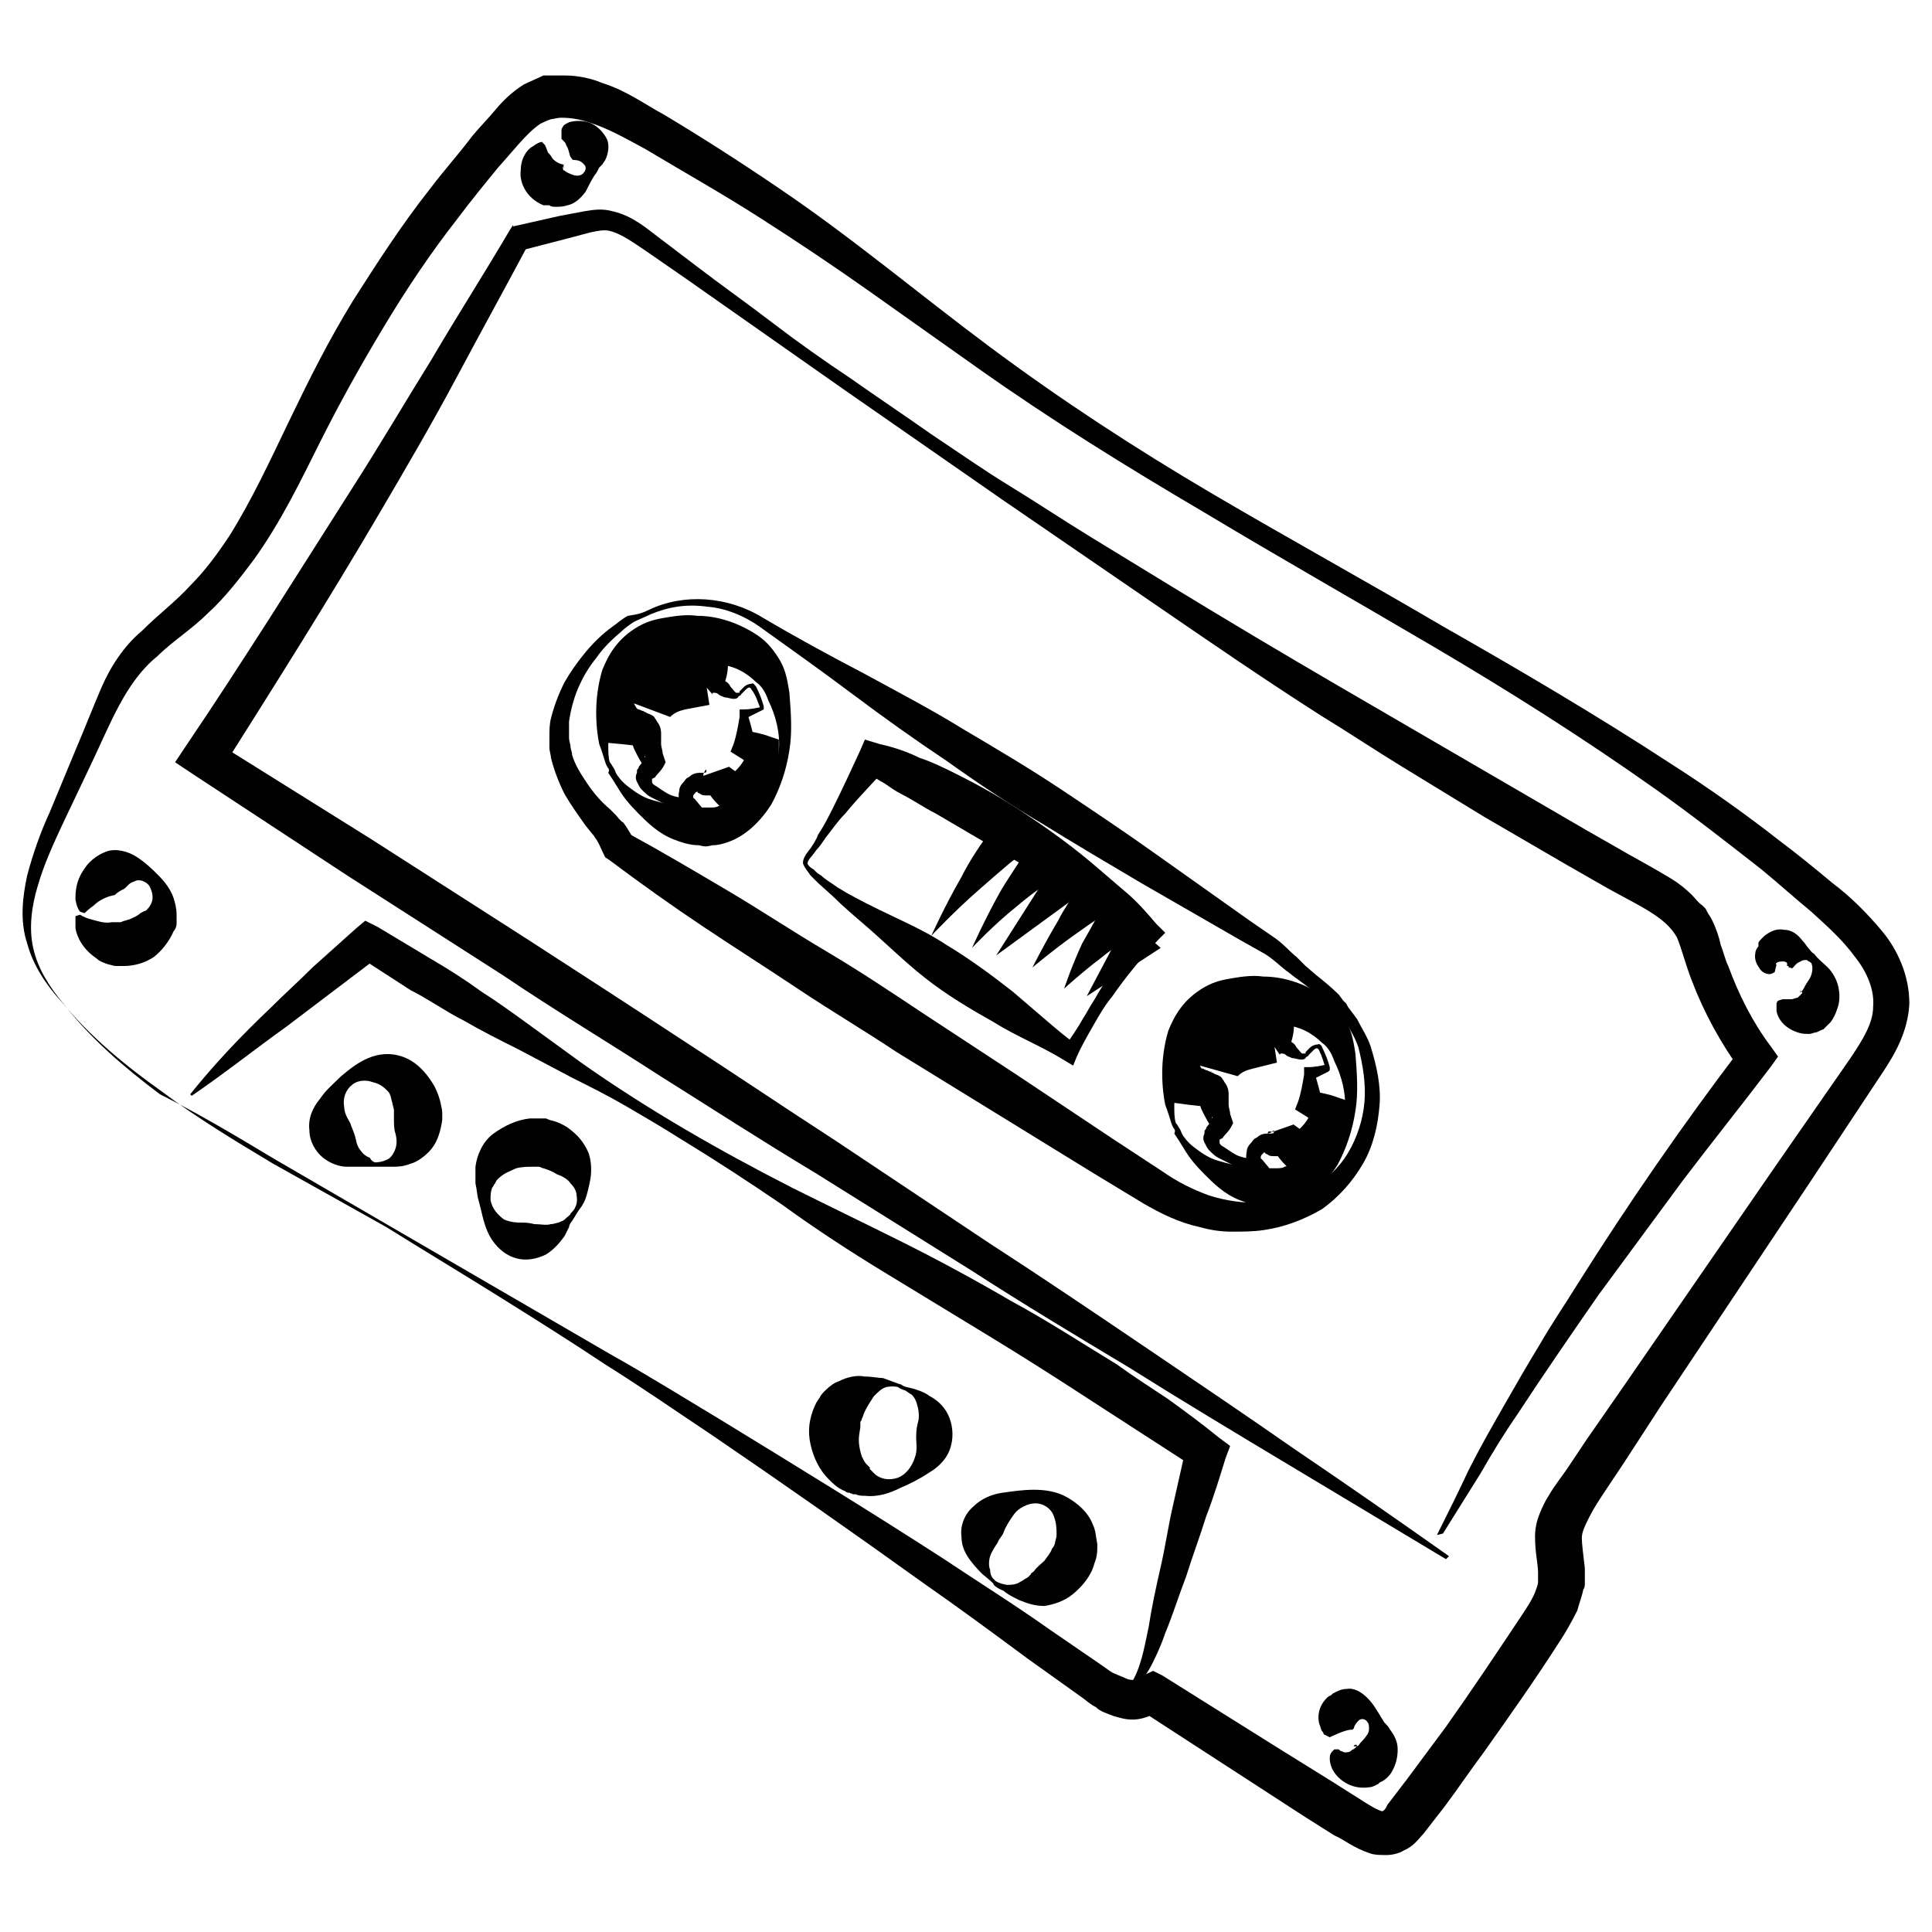 <svg xmlns="http://www.w3.org/2000/svg" enable-background="new 0 0 128 128" viewBox="0 0 128 128" id="cassette">
  <path fill="#010101" d="M18.1,77.1c-2.5-1.5-5-3-7.4-4.8c-2.4-1.7-4.7-3.6-6.6-5.9c-1-1.1-1.9-2.4-2.3-3.9C1.3,61,1.5,59.4,1.8,58    c0.4-1.5,0.9-2.9,1.5-4.2L5,49.7c0.6-1.4,1.1-2.7,1.7-4.1c0.6-1.4,1.5-2.8,2.7-3.8c1.1-1.1,2.3-2,3.2-3c1-1,1.8-2.1,2.6-3.3    c1.5-2.4,2.7-5,4-7.7c1.3-2.7,2.6-5.3,4.2-7.9c1.6-2.5,3.2-5,5.1-7.4c0.9-1.2,1.9-2.3,2.8-3.5c0.5-0.6,1-1.1,1.5-1.7    c0.5-0.6,1.1-1.2,1.9-1.7c0.4-0.2,0.9-0.4,1.3-0.6C36.5,5,36.9,5,37.4,5c0.9,0,1.8,0.2,2.5,0.5C41.5,6,42.7,6.9,44,7.6    c2.5,1.5,5,3.1,7.5,4.8c4.9,3.3,9.4,7.1,14.1,10.6c4.7,3.5,9.6,6.7,14.7,9.7c5.1,3,10.2,5.8,15.3,8.8c5.1,2.9,10.2,5.9,15.1,9.1    c2.5,1.6,4.9,3.3,7.2,5.1c1.2,0.9,2.3,1.8,3.5,2.8c1.2,0.9,2.3,2,3.3,3.2c1,1.2,1.8,2.9,1.8,4.8c-0.1,1.9-1,3.4-1.8,4.6l-4.9,7.4    L110,93.2l-2.4,3.7l-1.2,1.8c-0.4,0.6-0.8,1.2-1.1,1.8c-0.3,0.6-0.5,1-0.5,1.4c0,0.4,0.1,1.1,0.2,2c0,0.2,0,0.5,0,0.7l0,0.2l0,0.1    c0,0.1,0,0.3-0.1,0.4c-0.1,0.5-0.3,1-0.4,1.4c-0.4,0.8-0.8,1.5-1.2,2.1c-1.6,2.5-3.3,4.9-5,7.3c-0.9,1.2-1.7,2.4-2.6,3.6l-1.4,1.8    c-0.3,0.3-0.6,0.8-1.3,1.1c-0.3,0.2-0.8,0.3-1.1,0.3c-0.5,0-0.8,0-1.1-0.1c-1.2-0.4-1.7-0.9-2.4-1.2l-1.9-1.2l-3.7-2.4l-7.4-4.8    l1.9-0.3c-0.4,0.5-1.2,0.9-1.9,1c-0.7,0.1-1.2-0.1-1.6-0.2c-0.5-0.2-0.9-0.3-1.2-0.6c-0.4-0.2-0.7-0.5-1-0.7l-3.5-2.5    c-2.3-1.7-4.6-3.4-6.9-5c-4.6-3.3-9.3-6.6-14-9.8c-2.4-1.6-4.7-3.2-7.1-4.7c-2.4-1.6-4.8-3.1-7.2-4.6c-2.4-1.5-4.9-3-7.3-4.5    L18.1,77.1z M18.2,76.8l7.4,4.3l7.4,4.3l7.4,4.3c2.5,1.4,4.9,2.9,7.4,4.4c4.9,3,9.8,6,14.6,9.1c2.4,1.6,4.8,3.1,7.2,4.8l3.5,2.4    c0.3,0.2,0.5,0.4,0.8,0.5c0.2,0.1,0.5,0.2,0.7,0.3c0.2,0.1,0.4,0.1,0.5,0.1c0.1,0,0,0,0,0l1.3-0.6L77,111l7.5,4.7l3.7,2.3l1.9,1.2    c0.6,0.4,1.3,0.8,1.5,0.8c0,0,0.1,0,0,0c0,0-0.1,0,0,0c0,0,0.2-0.1,0.3-0.4l1.3-1.7c0.9-1.2,1.7-2.3,2.6-3.5    c1.7-2.4,3.3-4.8,4.9-7.2c0.4-0.6,0.8-1.2,1-1.7c0.1-0.3,0.2-0.5,0.2-0.7c0-0.1,0,0,0-0.1l0-0.1c0,0,0,0,0,0c0-0.1,0-0.2,0-0.4    c0-0.6-0.2-1.3-0.2-2.4c0-0.5,0.1-1,0.3-1.5c0.2-0.5,0.4-0.9,0.6-1.2c0.4-0.7,0.9-1.3,1.3-1.9l1.2-1.8l2.5-3.6l10-14.5l5-7.2    c0.8-1.2,1.5-2.3,1.5-3.4c0.1-1.1-0.4-2.3-1.2-3.3c-0.8-1.1-1.8-2-2.9-3c-1.1-0.9-2.2-1.9-3.3-2.8c-2.3-1.8-4.6-3.6-7-5.3    c-4.8-3.4-9.7-6.5-14.8-9.5c-5.1-3-10.2-5.9-15.2-8.9c-5.1-3-10.1-6.1-14.9-9.5l-7.2-5.1c-2.4-1.7-4.8-3.3-7.3-4.9    c-2.5-1.6-5-3-7.5-4.5c-1.3-0.7-2.5-1.4-3.8-1.8c-0.6-0.2-1.2-0.3-1.8-0.3c-0.3,0-0.6,0.1-0.7,0.1c-0.3,0.1-0.5,0.2-0.7,0.3    c-0.9,0.6-1.8,1.8-2.8,2.9c-0.9,1.1-1.8,2.2-2.7,3.4c-1.8,2.3-3.4,4.7-4.9,7.2c-1.5,2.5-2.9,5-4.2,7.6c-1.3,2.6-2.6,5.3-4.4,7.8    c-0.9,1.2-1.9,2.5-3,3.5c-1.1,1.1-2.4,1.9-3.4,2.9c-2.1,1.7-3.1,4.5-4.4,7.2l-1.9,4c-0.6,1.3-1.2,2.6-1.6,4    c-0.4,1.3-0.6,2.8-0.3,4.1c0.3,1.4,1.1,2.6,2,3.7c1.8,2.3,4,4.2,6.4,6C13.2,73.8,15.7,75.3,18.2,76.8z"></path>
  <path fill="#010101" d="M12.6,72.5c1.6-2,3.4-3.9,5.3-5.7c0.9-0.9,1.9-1.8,2.8-2.7c1-0.9,1.9-1.7,2.9-2.6l0.6-0.5l0.8,0.4l3.5,2.1    c1.2,0.7,2.3,1.4,3.4,2.2c1.1,0.7,2.2,1.5,3.3,2.3l3.3,2.4c4.4,3.1,9.1,5.8,14,8.3c2.4,1.2,4.9,2.4,7.3,3.6    c2.4,1.2,4.8,2.5,7.2,3.9c2.4,1.3,4.7,2.8,7,4.2c1.1,0.8,2.2,1.5,3.4,2.3c1.1,0.8,2.2,1.6,3.3,2.5l0.8,0.6l-0.3,0.8    c-0.4,1.3-0.8,2.6-1.3,3.9c-0.4,1.3-0.9,2.6-1.3,3.9c-0.5,1.3-0.9,2.6-1.4,3.8c-0.2,0.6-0.5,1.3-0.8,1.9c-0.3,0.6-0.7,1.3-1.3,1.7    l-0.2-0.2c0.7-1.1,0.9-2.4,1.2-3.8c0.2-1.3,0.5-2.7,0.8-4c0.3-1.3,0.5-2.7,0.8-4c0.3-1.3,0.6-2.7,0.9-4l0.5,1.4l-3.4-2.2    c-1.1-0.7-2.3-1.5-3.4-2.2c-2.3-1.5-4.5-2.9-6.8-4.3c-2.3-1.4-4.6-2.8-6.9-4.2c-2.3-1.4-4.6-2.9-6.8-4.5c-2.2-1.5-4.5-3-6.8-4.4    c-1.1-0.7-2.3-1.4-3.5-2.1c-1.2-0.7-2.4-1.3-3.6-1.9l-3.6-1.9c-1.2-0.6-2.4-1.2-3.6-1.9c-1.2-0.6-2.3-1.4-3.5-2l-3.4-2.2l1.4-0.1    l-6.2,4.7c-2.1,1.5-4.1,3.1-6.3,4.6L12.6,72.5z"></path>
  <path fill="#010101" d="M25 77.3c0 0-.3 0-.9 0-.3 0-.7 0-1.1 0-.5 0-1.1-.2-1.6-.6-.5-.4-.9-1.1-.9-1.8-.1-.8.2-1.5.7-2.1.4-.6.9-1 1.4-1.5.6-.5 1.1-.9 1.8-1.2.7-.3 1.6-.4 2.5 0 .9.4 1.5 1.2 1.9 1.9.2.4.3.7.4 1.1 0 .1.1.4.1.6 0 .2 0 .4 0 .5-.1.7-.3 1.4-.7 1.9-.4.5-1 .9-1.4 1-.5.2-.9.2-1.2.2C25.3 77.3 25 77.3 25 77.3zM25 77c0 0 .3 0 .7-.2.2-.1.4-.4.5-.7.1-.3.1-.6 0-1-.1-.3-.1-.6-.1-1 0-.1 0-.2 0-.3 0-.1 0-.1 0-.2 0-.2-.1-.4-.1-.5-.1-.3-.1-.6-.3-.8-.2-.2-.5-.5-1-.6-.5-.2-1.1-.1-1.4.2-.4.3-.6.9-.5 1.4 0 .5.3.9.4 1.1.1.3.2.5.3.8.1.3.1.6.3.9.2.3.4.5.7.6C24.7 77.1 25 77 25 77zM38.4 80.1c0 0-.2.3-.5.8-.1.1-.2.3-.2.4-.1.2-.2.4-.3.6-.3.4-.6.8-1.2 1.2-.6.3-1.4.5-2.2.2-.8-.3-1.4-1-1.7-1.7-.3-.7-.4-1.4-.6-2.1-.1-.3-.1-.7-.2-1.1 0-.2 0-.4 0-.6l0-.2c0-.1 0-.2 0-.3.1-.8.5-1.7 1.2-2.2.7-.5 1.5-.9 2.4-1 .2 0 .5 0 .7 0l.1 0 0 0 0 0 .1 0 0 0 .1 0c.1 0 .1 0 .3.1.5.1.9.3 1.2.5.7.5 1.1 1 1.4 1.7.2.6.2 1.3.1 1.8-.1.5-.2.9-.3 1.2C38.6 79.9 38.4 80.1 38.4 80.1zM38.1 80c0 0 .2-.3.1-.8 0-.3-.2-.6-.4-.8-.2-.3-.6-.5-.9-.6-.3-.2-.6-.3-.9-.4-.1 0-.2-.1-.3-.1 0 0-.1 0-.2 0l-.1 0 0 0c0 0 .1 0 .1 0l0 0 0 0 0 0c-.1 0-.1 0-.2 0-.3 0-.7 0-1.1.1-.4.2-.8.3-1.2.7 0 0-.1.1-.1.1l-.1.2c-.1.1-.1.2-.2.3-.1.3-.1.5-.1.8.1.6.5 1 .9 1.3.5.2.9.2 1.1.2.3 0 .5 0 .9.1.4 0 .8.1 1.1 0 .2 0 .4-.1.5-.1.2-.1.3-.1.4-.2.2-.2.4-.3.4-.4C38.1 80.1 38.1 80 38.1 80zM59.6 91.7c0 0 .1 0 .2.1.2.1.3.1.7.2.3.1.7.2 1.1.5.4.2.9.6 1.2 1.2.3.6.4 1.4.2 2.1-.2.8-.8 1.4-1.5 1.8-.6.4-1.2.7-1.9 1-.6.3-1.4.6-2.3.5-.2 0-.4 0-.6-.1l-.2 0c-.1-.1-.1 0-.2-.1-.1 0-.2 0-.3-.1-.5-.2-.8-.5-1.1-.8-.6-.6-1-1.4-1.2-2.3-.2-.9-.1-1.7.3-2.6l.1-.2.2-.3c.1-.2.2-.3.4-.5.3-.3.6-.5.9-.6.6-.3 1.2-.4 1.7-.3.5 0 .9.1 1.2.1C59.3 91.6 59.6 91.7 59.6 91.7L59.6 91.7zM59.5 91.9c0 0-.3-.1-.8 0-.3.1-.5.3-.8.6-.2.3-.4.6-.6 1-.1.2-.1.3-.2.5 0 .1-.1.2-.1.2 0 0 0 0 0 .1L57 94.5c0 .2-.1.5-.1.9 0 .4.1.8.2 1.1.1.2.2.4.3.5 0 0 .1.1.2.2 0 0 .1.1 0 .1l.1.1c.1.1.2.2.3.3.4.3.9.4 1.5.2.5-.2.9-.7 1.1-1.3.2-.5.1-1 .1-1.3 0-.3 0-.6.1-1 .1-.3.1-.7 0-1.1-.1-.4-.2-.6-.4-.8-.2-.1-.4-.3-.5-.3C59.6 92 59.5 91.9 59.5 91.9L59.5 91.9zM65.8 104.9c0 0-.2-.2-.7-.6-.2-.2-.5-.5-.8-.9-.3-.4-.6-.9-.6-1.6-.1-.7.2-1.5.8-2 .5-.5 1.2-.8 1.9-.9.7-.1 1.4-.2 2.1-.2.7 0 1.5.1 2.2.5.7.4 1.4 1 1.7 1.8.2.4.2.8.3 1.3 0 .5 0 .8-.2 1.3-.2.8-.8 1.5-1.4 2-.6.5-1.3.7-1.9.8-.7 0-1.2-.2-1.7-.4-.4-.2-.8-.4-1-.6C66 105.2 65.8 105 65.8 104.9L65.8 104.9zM65.9 104.7c0 0 .2.2.8.3.3 0 .6 0 .9-.2.2-.1.3-.2.5-.3.1-.1.1-.1.2-.2 0-.1.1-.1.2-.2.2-.3.5-.5.7-.7.2-.3.4-.5.5-.8.1-.1.2-.3.2-.4 0-.1.1-.3.1-.5 0-.4 0-.8-.2-1.3-.2-.5-.7-.8-1.2-.8-.5 0-1.1.3-1.4.7-.3.4-.6.9-.7 1.2-.1.3-.3.4-.4.7-.2.3-.4.6-.5.9-.1.3-.1.7 0 .9C65.6 104.6 66 104.7 65.9 104.7L65.9 104.7zM40.6 50.8c0 0 .1.1.2.4.1.2.4.6.8.9.4.3.9.7 1.6.9.7.2 1.4.4 2.2.5.4 0 .7 0 1.1 0 0 0 .5 0 .6 0 .1 0 .4 0 .5-.1.8-.2 1.7-.4 2.5-1 .8-.6 1.4-1.6 1.5-2.7.1-1.1-.2-2.3-.7-3.3-.2-.6-.5-1-.8-1.2-.3-.3-.7-.6-1.1-.8-.8-.4-1.8-.5-2.7-.5-.5 0-.9.1-1.4.2-.4.1-1 .2-1.2.3-.5.2-1.1.7-1.6 1.3-.5.6-1 1.2-1.3 1.9-.3.6-.5 1.2-.5 1.7 0 .5 0 .9.1 1.2C40.5 50.6 40.6 50.8 40.6 50.8zM40.3 50.9c0 0-.1-.1-.2-.4-.1-.3-.2-.7-.4-1.2-.1-.5-.2-1.2-.2-2.1 0-.8.1-1.8.4-2.8.4-1 1-2.1 2.4-2.9.7-.4 1.3-.5 1.9-.6.6-.1 1.3-.2 2-.1 1.4 0 2.8.5 4 1.3.6.4 1.1 1 1.5 1.7.4.7.5 1.5.6 2.1.1 1.3.2 2.6 0 3.8-.2 1.3-.6 2.5-1.2 3.6-.7 1.1-1.7 2.1-2.9 2.5-.3.1-.6.2-1 .2-.4.1-.5.1-.9 0-.6 0-1.2-.2-1.7-.4-1-.4-1.7-1.1-2.3-1.7-.6-.6-1-1.1-1.3-1.6-.3-.5-.5-.8-.7-1.1C40.4 51 40.3 50.9 40.3 50.9z"></path>
  <path fill="#010101" d="M50.1 45.5c.2.4.4.9.5 1.3l0 .2-.2.1c-.4.2-.8.4-1.2.6l.3-.5c.2.7.4 1.3.5 2.1l-.6-.9c.5.1 1.1.2 1.6.4l.6.2 0 .9c.1 1.7-1.1 3.2-2.7 3.7l-.7.2-.4-.3c-.5-.4-.9-1-1.2-1.5l1.7-.6c0 .2-.1.5-.2.7-.1.2-.3.3-.4.4-.3.2-.5.2-.8.2-.2 0-.4 0-.5-.1l-.2-.1c.1-.1-.2 0-.1 0 0 0 0 0 0 0 0 0-.1.1-.1.1-.1.1-.1.3 0 .3l.5.6-.7.1c-.5.1-1.1 0-1.5-.2-.2-.1-.4-.2-.6-.3-.2-.1-.4-.2-.6-.3-.2-.1-.4-.3-.6-.5-.1-.1-.2-.3-.3-.5-.1-.2-.1-.4 0-.6 0 0 0 0 0-.1 0-.1 0-.1.1-.2 0-.1.1-.2.1-.2.1-.1.2-.3.2-.3.1-.2.2-.3.1-.3l.1.8c-.3-.3-.5-.7-.7-1.1-.1-.2-.2-.4-.2-.6 0-.1 0-.2-.1-.3 0-.1 0-.2 0-.2 0 0 0 .1.1.3 0 .1 0 .1.1.2-.1-.1.1.1.1.1.1.1.2.1.2.1.2.1-.1 0-.2 0l-.9-.1-1.1-.1 0-1.3c0-.4 0-.8.1-1.3 0-.1.1-.3.1-.4l.1-.2c0 0 .1-.1.1-.2.1-.3.3-.5.5-.8.2-.2.5-.5.9-.6.1 0 .2-.1.3-.1.1 0 0 0 .2-.1l.1 0c.3-.1.5-.1.7 0 .4 0 .8.2 1.2.4.4.3.8.7.9 1.2L42.5 45c.8-.6 1.7-1 2.7-1.1l-1.3 1.7c0-.5-.1-1-.1-1.4l0-1.6 1.3.1c.7 0 1.4.1 2.1.3l.9.2.1.5c.1.7-.1 1.3-.3 1.9l-.6-.7c.3 0 .5.1.7.2.2.1.3.2.4.4.2.2.3.4.4.4 0 0 .1 0 .1 0 .1 0 .1 0 .1-.1.1-.1.2-.2.3-.3.1-.1.3-.2.5-.2C49.9 45.2 50 45.4 50.1 45.5zM49.8 45.7c-.1-.2-.2-.2-.4 0-.1.1-.2.2-.3.3 0 .1-.2.1-.2.2-.1.1-.2.1-.3.1-.2 0-.4-.1-.6-.1-.2-.1-.3-.1-.4-.2-.1-.1-.2-.1-.3-.1-.1 0-.1 0-.1.1l-.6-.7c0-.4-.2-.8-.4-1l1 .7c-.7.2-1.4.4-2 .5l1.3-1.5c.1.5.2.9.3 1.4l.2 1.3-1.6.3c-.4.1-.7.2-1 .5L42 46.6c.1.2.2.4.3.4.1.1.2.1.2.1 0 0 .1 0 .2 0l-.1 0c.1 0 0 0 .1 0l0 0c0 0 0 0 0 0 0 0-.1 0-.1.1 0 0 0 0 0 0l0 0c0 0 0 0 0 0l0 0c0 0 0 .1-.1.1-.1.2-.1.5-.2.8l-1.1-1.4.9.2.2.1c.1 0 .2.1.5.2.1.1.3.1.4.2.1 0 .2.2.2.2.1.1.1.2.2.3.2.3.2.6.2.7 0 .2 0 .2 0 .3l0 .1c0 .1 0 .2 0 .3 0 .2.1.4.1.6l.2.6-.1.2c-.2.4-.5.6-.6.8l-.2.1c0 0 0 0 0 0 0 0 0 0 0 0 0 0 0 0 0 .1 0-.1 0 0 0 0 0 0 0 0 0 .1 0 .1.1.2.3.3.3.2.7.5 1 .6.3.1.7.2 1 .1l-.2.8c-.3-.3-.4-.8-.3-1.2 0-.2.1-.4.3-.6.1-.1.1-.2.3-.3.2-.1.1-.1.3-.2.2-.1.4-.1.6-.1.2 0 .3 0 .3-.1 0 0 0-.1 0-.1 0 0-.1 0-.1.1-.1.1-.1.2-.1.3l1.7-.6c.4.3.7.5 1.1.7l-1.1-.1c.5-.3 1-.9 1.2-1.5l.6 1.1c-.3-.2-.6-.5-.9-.7l-.8-.5.2-.5c.2-.6.3-1.2.4-1.8l0-.5.3 0c.4 0 .9-.1 1.3-.2l-.2.2C50.2 46.5 50.1 46.1 49.8 45.7zM78.1 74.7c0 0 .1.1.2.4.1.2.4.6.8.9.4.3.9.7 1.6.9.7.2 1.4.4 2.2.5.4 0 .7 0 1.1 0 0 0 .5 0 .6 0 .1 0 .4 0 .5-.1.8-.2 1.7-.4 2.5-1 .8-.6 1.4-1.6 1.5-2.7.1-1.1-.2-2.3-.7-3.3-.2-.6-.5-1-.8-1.2-.3-.3-.7-.6-1.1-.8-.8-.4-1.8-.5-2.7-.5-.5 0-.9.1-1.4.2-.4.1-1 .2-1.2.3-.5.2-1.1.7-1.6 1.3-.5.6-1 1.2-1.3 1.9-.3.6-.5 1.2-.5 1.7 0 .5 0 .9.1 1.2C78 74.5 78.1 74.7 78.1 74.7zM77.8 74.8c0 0-.1-.1-.2-.4-.1-.3-.2-.7-.4-1.2-.1-.5-.2-1.2-.2-2.1 0-.8.1-1.8.4-2.8.4-1 1-2.1 2.4-2.9.7-.4 1.3-.5 1.9-.6.6-.1 1.3-.2 2-.1 1.4 0 2.8.5 4 1.3.6.4 1.1 1 1.5 1.7.4.7.5 1.5.6 2.1.1 1.3.2 2.6 0 3.8-.2 1.3-.6 2.5-1.2 3.6-.7 1.1-1.7 2.1-2.9 2.5-.3.1-.6.2-1 .2-.4.1-.5.1-.9 0-.6 0-1.2-.2-1.7-.4-1-.4-1.7-1.1-2.3-1.7-.6-.6-1-1.1-1.3-1.6-.3-.5-.5-.8-.7-1.1C77.9 74.9 77.8 74.8 77.8 74.8z"></path>
  <path fill="#010101" d="M87.6,69.4c0.2,0.4,0.4,0.9,0.5,1.3l0,0.2L88,71c-0.4,0.2-0.8,0.4-1.2,0.6l0.3-0.5    c0.2,0.7,0.4,1.3,0.5,2.1l-0.6-0.9c0.5,0.1,1.1,0.2,1.6,0.4l0.6,0.2l0,0.9c0.1,1.7-1.1,3.2-2.7,3.7l-0.7,0.2l-0.4-0.3    c-0.5-0.4-0.9-1-1.2-1.5l1.7-0.6c0,0.2-0.1,0.5-0.2,0.7c-0.1,0.2-0.3,0.3-0.4,0.4c-0.3,0.2-0.5,0.2-0.8,0.2c-0.2,0-0.4,0-0.5-0.1    l-0.2-0.1c0.1-0.1-0.2,0-0.1,0c0,0,0,0,0,0c0,0-0.1,0.1-0.1,0.1c-0.1,0.1-0.1,0.3,0,0.3l0.5,0.6l-0.7,0.1c-0.5,0.1-1.1,0-1.5-0.2    c-0.2-0.1-0.4-0.2-0.6-0.3c-0.2-0.1-0.4-0.2-0.6-0.3c-0.2-0.1-0.4-0.3-0.6-0.5c-0.1-0.1-0.2-0.3-0.3-0.5c-0.1-0.2-0.1-0.4,0-0.6    c0,0,0,0,0-0.1c0-0.1,0-0.1,0.1-0.2c0-0.1,0.1-0.2,0.1-0.2c0.1-0.1,0.2-0.3,0.2-0.3c0.1-0.2,0.2-0.3,0.1-0.3l0.1,0.8    c-0.3-0.3-0.5-0.7-0.7-1.1c-0.1-0.2-0.2-0.4-0.2-0.6c0-0.1,0-0.2-0.1-0.3c0-0.1,0-0.2,0-0.2c0,0,0,0.1,0.1,0.3    c0,0.1,0,0.1,0.1,0.2c-0.1-0.1,0.1,0.1,0.1,0.1c0.1,0.1,0.2,0.1,0.2,0.1c0.2,0.1-0.1,0-0.2,0l-0.9-0.1L77.3,73l0-1.3    c0-0.4,0-0.8,0.1-1.3c0-0.1,0.1-0.3,0.1-0.4l0.1-0.2c0,0,0.1-0.1,0.1-0.2c0.1-0.3,0.3-0.5,0.5-0.8c0.2-0.2,0.5-0.5,0.9-0.6    c0.1,0,0.2-0.1,0.3-0.1c0.1,0,0,0,0.2-0.1l0.1,0c0.3-0.1,0.5-0.1,0.7,0c0.4,0,0.8,0.2,1.2,0.4c0.4,0.3,0.8,0.7,0.9,1.2l-2.5-0.7    c0.8-0.6,1.7-1,2.7-1.1l-1.3,1.7c0-0.5-0.1-1-0.1-1.4l0-1.6l1.3,0.1c0.7,0,1.4,0.1,2.1,0.3l0.9,0.2l0.1,0.5    c0.1,0.7-0.1,1.3-0.3,1.9l-0.6-0.7c0.3,0,0.5,0.1,0.7,0.2c0.2,0.1,0.3,0.2,0.4,0.4c0.2,0.2,0.3,0.4,0.4,0.4c0,0,0.1,0,0.1,0    c0.1,0,0.1,0,0.1-0.1c0.1-0.1,0.2-0.2,0.3-0.3c0.1-0.1,0.3-0.2,0.5-0.2C87.4,69.1,87.6,69.3,87.6,69.4z M87.4,69.6    c-0.1-0.2-0.2-0.2-0.4,0c-0.1,0.1-0.2,0.2-0.3,0.3c0,0.1-0.2,0.1-0.2,0.2c-0.1,0.1-0.2,0.1-0.3,0.1c-0.2,0-0.4-0.1-0.6-0.1    c-0.2-0.1-0.3-0.1-0.4-0.2c-0.1-0.1-0.2-0.1-0.3-0.1c-0.1,0-0.1,0-0.1,0.1L84.2,69c0-0.4-0.2-0.8-0.4-1l1,0.7    c-0.7,0.2-1.4,0.4-2,0.5l1.3-1.5c0.1,0.5,0.2,0.9,0.3,1.4l0.2,1.3L83,70.8c-0.4,0.1-0.7,0.2-1,0.5l-2.5-0.7    c0.1,0.2,0.2,0.4,0.3,0.4C80,71,80,71,80.1,71c0,0,0.1,0,0.2,0l-0.1,0c0.1,0,0,0,0.1,0l0,0c0,0,0,0,0,0c0,0-0.1,0-0.1,0.1    c0,0,0,0,0,0l0,0c0,0,0,0,0,0l0,0c0,0,0,0.1-0.1,0.1c-0.1,0.2-0.1,0.5-0.2,0.8l-1.1-1.4l0.9,0.2l0.2,0.1c0.1,0,0.2,0.1,0.5,0.2    c0.1,0.1,0.3,0.1,0.4,0.2c0.1,0,0.2,0.2,0.2,0.2c0.1,0.1,0.1,0.2,0.2,0.3c0.2,0.3,0.2,0.6,0.2,0.7c0,0.2,0,0.2,0,0.3l0,0.1    c0,0.1,0,0.2,0,0.3c0,0.2,0.1,0.4,0.1,0.6l0.2,0.6l-0.1,0.2c-0.2,0.4-0.5,0.6-0.6,0.8l-0.2,0.1c0,0,0,0,0,0c0,0,0,0,0,0    c0,0,0,0,0,0.1c0-0.1,0,0,0,0c0,0,0,0,0,0.1c0,0.1,0.1,0.2,0.3,0.3c0.3,0.2,0.7,0.5,1,0.6c0.3,0.1,0.7,0.2,1,0.1l-0.2,0.8    c-0.3-0.3-0.4-0.8-0.3-1.2c0-0.2,0.1-0.4,0.3-0.6c0.1-0.1,0.1-0.2,0.3-0.3c0.2-0.1,0.1-0.1,0.3-0.2c0.2-0.1,0.4-0.1,0.6-0.1    c0.2,0,0.3,0,0.3-0.1c0,0,0-0.1,0-0.1c0,0-0.1,0-0.1,0.1C84,74.9,84,75,84,75.1l1.7-0.6c0.4,0.3,0.7,0.5,1.1,0.7l-1.1-0.1    c0.5-0.3,1-0.9,1.2-1.5l0.6,1.1c-0.3-0.2-0.6-0.5-0.9-0.7l-0.8-0.5l0.2-0.5c0.2-0.6,0.3-1.2,0.4-1.8l0-0.5l0.3,0    c0.4,0,0.9-0.1,1.3-0.2l-0.2,0.2C87.7,70.4,87.6,70,87.4,69.6z"></path>
  <path fill="#010101" d="M43,40.4c2.3-1.1,5.2-0.9,7.5,0.5c2.2,1.3,4.4,2.5,6.7,3.7c2.2,1.2,4.5,2.4,6.6,3.7c2.2,1.3,4.4,2.6,6.5,4    c2.1,1.4,4.2,2.8,6.3,4.3l6.2,4.4l1.6,1.1c0.6,0.4,1,0.9,1.5,1.3c0.2,0.2,0.4,0.4,0.6,0.6l0.7,0.6c0.5,0.4,1,0.8,1.5,1.3l0.3,0.4    l0.2,0.2l0.1,0.2l0.6,0.8c0.3,0.6,0.7,1.2,0.9,1.8c0.4,1.3,0.7,2.6,0.6,3.9c-0.1,1.3-0.4,2.7-1.1,3.9c-0.7,1.2-1.6,2.2-2.7,3    c-1.2,0.7-2.5,1.2-3.9,1.4c-0.7,0.1-1.4,0.1-2.1,0.1c-0.7,0-1.4-0.1-2.1-0.3c-1.4-0.3-2.6-0.9-3.8-1.6l-3.3-2l-6.5-4l-6.5-4    c-2.1-1.4-4.3-2.7-6.4-4.1c-2.1-1.4-4.3-2.8-6.4-4.2c-2.1-1.4-4.2-2.9-6.2-4.4l-0.3-0.2l-0.1-0.2c-0.2-0.4-0.3-0.7-0.5-1    c-0.1-0.1-0.1-0.2-0.3-0.4l-0.4-0.5c-0.5-0.7-1-1.4-1.4-2.1c-0.4-0.8-0.7-1.6-0.9-2.4c0-0.2-0.1-0.4-0.1-0.7l0-0.6    c0-0.5,0-0.9,0.1-1.3c0.2-0.8,0.5-1.6,0.9-2.4c0.4-0.7,0.9-1.4,1.4-2c0.5-0.6,1.1-1.2,1.8-1.7c0.3-0.2,0.6-0.5,1-0.7    C42.3,40.7,42.6,40.6,43,40.4z M43.1,40.7c-0.4,0.2-0.7,0.3-1.1,0.5c-0.3,0.2-0.6,0.4-0.9,0.7c-0.6,0.5-1.2,1.1-1.6,1.7    c-0.5,0.6-0.9,1.3-1.2,2c-0.3,0.7-0.5,1.5-0.6,2.2c0,0.4,0,0.7,0,1.1c0,0.2,0.1,0.4,0.1,0.6c0,0.1,0.1,0.3,0.1,0.5    c0.2,0.7,0.6,1.3,1,1.9c0.4,0.6,0.9,1.2,1.5,1.7l0.4,0.4c0.1,0.1,0.3,0.4,0.5,0.5c0.3,0.4,0.5,0.8,0.7,1.1l-0.4-0.4    c2.2,1.2,4.4,2.5,6.6,3.8c2.2,1.3,4.3,2.7,6.5,4c2.2,1.3,4.3,2.7,6.4,4.1l6.4,4.2l6.3,4.2l3.2,2.1c1,0.7,2,1.2,3.1,1.6    c2.2,0.7,4.7,0.7,6.7-0.4c1-0.6,1.9-1.4,2.5-2.4c0.6-1,1-2.2,1.1-3.4c0.1-1.2-0.1-2.4-0.4-3.6c-0.2-0.6-0.5-1.1-0.8-1.6l-0.6-0.7    L88.6,67l-0.1-0.1l-0.3-0.3c-0.4-0.4-0.9-0.8-1.4-1.1l-0.8-0.6c-0.3-0.2-0.5-0.4-0.8-0.6c-0.5-0.4-0.9-0.8-1.4-1.1l-1.6-0.9    l-6.6-3.8c-2.2-1.3-4.4-2.6-6.5-3.9c-2.2-1.3-4.3-2.7-6.4-4.2c-2.1-1.4-4.2-2.9-6.2-4.4c-2-1.5-4.1-3-6.2-4.5    c-1-0.7-2.2-1.2-3.4-1.3C45.5,40,44.3,40.2,43.1,40.7z"></path>
  <path fill="#010101" d="M53.5,57.2c0,0.1,0.2,0.3,0.4,0.4c0.2,0.2,0.3,0.3,0.5,0.4c0.3,0.3,0.7,0.5,1.1,0.8    c0.8,0.5,1.6,0.9,2.4,1.3c1.6,0.8,3.3,1.5,4.8,2.5c1.5,0.9,3,2,4.4,3.1c0.7,0.6,1.4,1.2,2.1,1.8c0.7,0.6,1.4,1.2,2.1,1.7l-0.8,0.2    c0.5-0.7,0.9-1.3,1.3-2c0.2-0.3,0.4-0.7,0.6-1c0.2-0.3,0.4-0.7,0.6-1c0.8-1.4,1.6-2.7,2.4-4.1l0.1,1.1l-2.2-1.5l-2.2-1.5    c-1.5-1-3-1.9-4.5-2.8l-4.6-2.7c-0.8-0.4-1.5-0.9-2.3-1.3c-0.4-0.2-0.8-0.5-1.1-0.7c-0.4-0.2-0.8-0.5-1.1-0.7l1.3-0.4    c-0.9,1-1.9,2-2.8,3.1c-0.5,0.5-0.9,1.1-1.3,1.6c-0.2,0.3-0.4,0.6-0.6,0.8l-0.3,0.4C53.6,56.9,53.5,57.1,53.5,57.2L53.5,57.2z     M53.2,57.2c0-0.3,0.1-0.4,0.2-0.6l0.3-0.4c0.2-0.3,0.4-0.6,0.5-0.9c0.4-0.6,0.7-1.2,1-1.8c0.6-1.2,1.2-2.5,1.8-3.8l0.3-0.7l1,0.3    c0.9,0.2,1.8,0.5,2.6,0.9c0.9,0.3,1.7,0.7,2.5,1.1c1.6,0.8,3.2,1.7,4.8,2.8c1.5,1,3,2.1,4.4,3.3c0.7,0.6,1.4,1.2,2.1,1.8    c0.7,0.6,1.3,1.3,1.9,2l0.6,0.6l-0.5,0.5c-1.1,1.2-2.1,2.4-3,3.7c-0.5,0.6-0.9,1.3-1.3,2c-0.4,0.7-0.8,1.4-1.1,2.1l-0.2,0.5    l-0.5-0.3c-0.8-0.5-1.6-0.9-2.4-1.3c-0.8-0.4-1.6-0.8-2.4-1.3c-1.6-0.9-3.1-1.8-4.5-2.9c-1.4-1.1-2.7-2.4-4.1-3.6    c-0.7-0.6-1.4-1.2-2-1.8l-1-0.9l-0.5-0.5C53.5,57.7,53.3,57.5,53.2,57.2L53.2,57.2z"></path>
  <path fill="#010101" d="M68.1,56.3c0,0-0.4,0.3-1.1,0.8c-0.6,0.5-1.4,1.2-2.2,1.9c-1.6,1.4-3.1,3-3.1,3s0.9-2,2-3.9    c0.5-1,1.1-1.9,1.6-2.6c0.5-0.7,0.8-1.2,0.8-1.2L68.1,56.3z"></path>
  <path fill="#010101" d="M70.4,57.8c0,0-0.4,0.3-1,0.7c-0.6,0.4-1.4,1-2.1,1.6c-1.5,1.2-2.9,2.7-2.9,2.7s0.8-1.8,1.8-3.6    c0.5-0.9,1.1-1.7,1.5-2.4c0.4-0.6,0.7-1,0.7-1L70.4,57.8z"></path>
  <polygon fill="#010101" points="72.3 58.7 66 63.3 70.2 56.7"></polygon>
  <path fill="#010101" d="M73.9,60.1c0,0-0.4,0.2-0.9,0.6c-0.5,0.3-1.2,0.8-1.9,1.3c-1.4,1-2.7,2.1-2.7,2.1s0.8-1.6,1.7-3.1    c0.4-0.8,0.9-1.5,1.3-2.1c0.4-0.6,0.6-0.9,0.6-0.9L73.9,60.1z"></path>
  <path fill="#010101" d="M75.4,61.8c0,0-0.3,0.2-0.8,0.5c-0.5,0.3-1.1,0.7-1.7,1.2c-1.2,0.9-2.4,2-2.4,2s0.5-1.5,1.2-3    c0.4-0.7,0.8-1.4,1.1-2c0.3-0.5,0.6-0.9,0.6-0.9L75.4,61.8z"></path>
  <polygon fill="#010101" points="76.9 62.8 72 66 74.7 60.9"></polygon>
  <path fill="#010101" d="M95.2 101.7c.7-1.4 1.4-2.8 2.1-4.3.7-1.4 1.5-2.8 2.3-4.2.8-1.4 1.6-2.8 2.4-4.1.8-1.4 1.7-2.7 2.5-4 3.4-5.4 7-10.6 10.8-15.6l0 1.4c-1.3-1.8-2.4-3.8-3.2-5.9-.4-1-.7-2.2-1-2.9-.4-.7-1-1.2-1.8-1.7-.8-.5-1.8-1-2.7-1.5l-2.8-1.6-5.5-3.2-5.4-3.3c-1.8-1.1-3.6-2.3-5.4-3.4-3.6-2.3-7.1-4.7-10.6-7.1l-10.5-7.2-10.5-7.3-10.4-7.3-2.6-1.8c-.9-.6-1.7-1.2-2.5-1.4-.4-.1-.8 0-1.3.1l-1.5.4-3.1.8.5-.4c-1.6 3-3.2 5.9-4.8 8.9-1.6 3-3.3 5.9-5 8.8-3.4 5.8-7 11.5-10.6 17.2l-.4-2 10.4 6.5 10.3 6.6c3.4 2.2 6.8 4.4 10.3 6.7 3.4 2.2 6.8 4.5 10.2 6.7l10.2 6.8c3.4 2.2 6.8 4.5 10.2 6.8 3.4 2.3 6.8 4.6 10.1 6.9 3.4 2.3 6.7 4.6 10.1 7l-.2.2c-3.5-2.1-7-4.2-10.5-6.3-3.5-2.1-7-4.2-10.5-6.4-3.5-2.1-7-4.2-10.4-6.4l-10.4-6.5c-3.5-2.1-6.9-4.3-10.4-6.5-3.4-2.2-6.9-4.3-10.3-6.6l-10.3-6.6-10.2-6.7-1.2-.8.8-1.2c1.9-2.8 3.7-5.6 5.5-8.4l5.4-8.5c1.8-2.8 3.5-5.7 5.3-8.6 1.7-2.9 3.5-5.7 5.2-8.6l.2-.3L34 15l3.1-.7 1.6-.3c.6-.1 1.2-.2 1.9 0 1.3.3 2.2 1.1 3 1.7l2.5 1.9c1.7 1.3 3.4 2.5 5.1 3.8 1.7 1.3 3.4 2.5 5.2 3.7 1.7 1.2 3.5 2.4 5.2 3.6 1.8 1.2 3.5 2.4 5.3 3.5 1.8 1.1 3.6 2.3 5.4 3.4l5.4 3.3c3.6 2.2 7.3 4.4 10.9 6.5l11 6.4 5.5 3.2 2.8 1.6c.9.5 1.8 1 2.8 1.6.5.3 1 .7 1.4 1.1.2.2.4.5.7.7l.2.2.1.2c.1.2.2.3.3.5.3.6.5 1.2.6 1.7.2.5.3 1 .5 1.4.7 1.9 1.6 3.7 2.8 5.3l.5.7-.5.7c-1.9 2.5-3.9 5-5.8 7.5l-2.8 3.8-2.8 3.8c-1.8 2.6-3.6 5.2-5.3 7.8-.9 1.3-1.7 2.6-2.5 4l-2.5 4L95.2 101.7zM37.2 8.6c0 0 0-.1.1-.2 0-.1.2-.2.4-.3C38 8 38.8 7.9 39.4 8.3c.3.2.6.5.8.9.2.4.1 1-.1 1.4l-.2.3c-.1.1-.1.1-.2.2-.1.2-.2.4-.3.5-.2.3-.4.7-.6 1.1-.3.4-.7.8-1.2.9-.3.1-.5.1-.8.1-.1 0-.3 0-.4-.1l-.1 0 0 0 0 0c0 0 .1 0-.1 0l0 0-.1 0-.1 0c-1.2-.5-1.6-1.6-1.5-2.3 0-.8.4-1.4.8-1.6.4-.3.6-.3.6-.3l.2.2c0 0 .1.2.2.5.1.1.2.2.3.4.1.1.2.2.4.3.2.1.5.1.3.2l.1.1 0 0 0 0c-.2-.1-.1 0-.1 0l0 0 0 0 0 0c0 0 0 0 0 .1 0 0 0 .1.1.1.1.1.3.2.6.3.3.1.6 0 .7-.2.1-.1.1-.2.1-.3 0 0 0-.1-.1-.2 0 0-.1-.1-.1-.1-.2-.2-.5-.2-.6-.2-.1 0-.1-.1-.2-.2-.1-.2-.1-.5-.3-.8 0-.1-.1-.2-.2-.3-.1-.1-.1-.1-.1-.1L37.2 8.6zM117.6 64.3C117.6 64.3 117.6 64.3 117.6 64.3c0 .1 0 .1-.2.2-.2.1-.6 0-.8-.3-.2-.3-.4-.6-.3-1.1 0-.1.1-.3.2-.4l0 0c0 0 0 0 0-.1l0 0 0 0 0 0 0 0 0-.1c0-.1.1-.2.2-.3.1-.1.2-.2.2-.2.4-.3.8-.5 1.3-.4.5 0 .9.3 1.2.7.2.2.3.4.4.5.1.1.2.3.4.4.2.3.6.6.9.9.3.3.6.8.7 1.3.1.5.1 1-.1 1.5-.1.3-.2.5-.4.8-.1.1-.2.2-.3.3L121 68l-.1.1 0 0-.1.1c-.1 0-.4.2-.5.2-.1 0-.3.1-.4.1-.3 0-.5 0-.8-.1-.9-.3-1.3-.9-1.4-1.4 0-.2 0-.4 0-.5 0-.1.1-.2.1-.2l.3-.1c0 0 .1 0 .2 0 .1 0 .2 0 .4 0 .1 0 .3-.1.4-.1.1-.1.2-.2.3-.3 0 0 0-.1 0-.1 0 0 0 0 0 0 0 0-.2.1-.1 0 0-.1-.1 0 0 0 .1 0 .2-.2.3-.4.1-.2.3-.4.4-.7.1-.3.1-.6 0-.8-.1-.1-.2-.1-.3-.2-.1 0-.3 0-.4.1-.3.1-.4.3-.5.4-.1.1-.2 0-.2 0l-.1 0c0 0 0-.1 0-.1l-.1 0 0 0 0 0 0 0 0 0c.1-.1 0 0 0 0l0 0c0-.1 0-.1 0-.2-.1-.1-.2-.1-.3-.1-.1 0-.3 0-.4.1-.1.1 0 .1 0 .1 0 0 0 0 0 0L117.6 64.3zM5.3 60.4c0 0-.2-.2-.3-.8 0-.3 0-.6.1-1 .1-.4.3-.8.6-1.2.3-.4.8-.8 1.4-1 .6-.2 1.4 0 2 .4.6.4 1 .8 1.4 1.2.4.4.8.9 1 1.5.1.3.2.7.2 1.1 0 .1 0 .4 0 .6 0 .2-.1.4-.2.5-.3.7-.8 1.3-1.3 1.7-.6.4-1.3.6-2 .6-.3 0-.2 0-.5 0-.2 0-.4-.1-.5-.1-.3-.1-.6-.2-.8-.4-.9-.6-1.3-1.4-1.4-2C5 61.2 5 61 5 60.9c0-.1 0-.2 0-.2l.3-.1c0 0 .3.2.7.3.4.1.9.3 1.4.2.1 0 .2 0 .3 0 .1 0 .1 0 .1 0 0 0 .3 0 .2 0 .2-.1.3-.1.6-.2.2-.1.5-.2.7-.4l.2-.1c.1-.1.1 0 .2-.1.1-.1.2-.2.3-.4.2-.4.1-.8-.1-1.2-.2-.3-.7-.5-1-.3-.4.1-.5.4-.7.5-.2.1-.4.2-.6.4C7 59.4 6.5 59.7 6.2 60c-.3.2-.6.5-.6.5L5.3 60.4zM87.7 114.9c0 0 0-.1-.1-.2-.1-.1-.1-.3-.2-.5-.1-.4-.1-1.1.5-1.7.1-.1.1-.1.3-.2 0 0 0 0 .1-.1l.2-.1c.2-.1.4-.2.7-.2.5-.1 1 .2 1.4.6.4.4.6.8.8 1.1.1.2.2.3.3.5.1.1.3.3.4.5.3.4.5.8.5 1.3 0 .5-.1 1-.4 1.5-.1.2-.4.5-.6.6l-.2.1 0 0-.1.1c-.2.1-.4.2-.5.2-.6.1-1.1 0-1.5-.2-.8-.4-1.2-1.1-1.2-1.7 0-.3.1-.4.2-.5.1-.1.1-.1.1-.1l.3 0c0 0 0 0 .1.1.1 0 .2.1.3.1.1 0 .3 0 .4-.1.1-.1.2-.1.3-.2.1-.1.1-.2.1-.2 0 0-.1 0-.1 0-.1 0 0 0 0 0l0 0 0 0 0 0 0 0c-.2.1-.1 0-.1.1l0 0c0 0 0 0 .1 0 .1 0 .2 0 .3-.2.1-.1.3-.3.5-.6.1-.2.1-.2.1-.4 0-.1 0-.3-.1-.4-.1-.2-.4-.3-.6-.1-.2.2-.3.4-.3.5 0 0-.1.1-.1.1l0 0c0 0-.1 0-.1 0 0 0 0 0 0 0-.4 0-1.4.5-1.4.5L87.7 114.9z"></path>
</svg>
